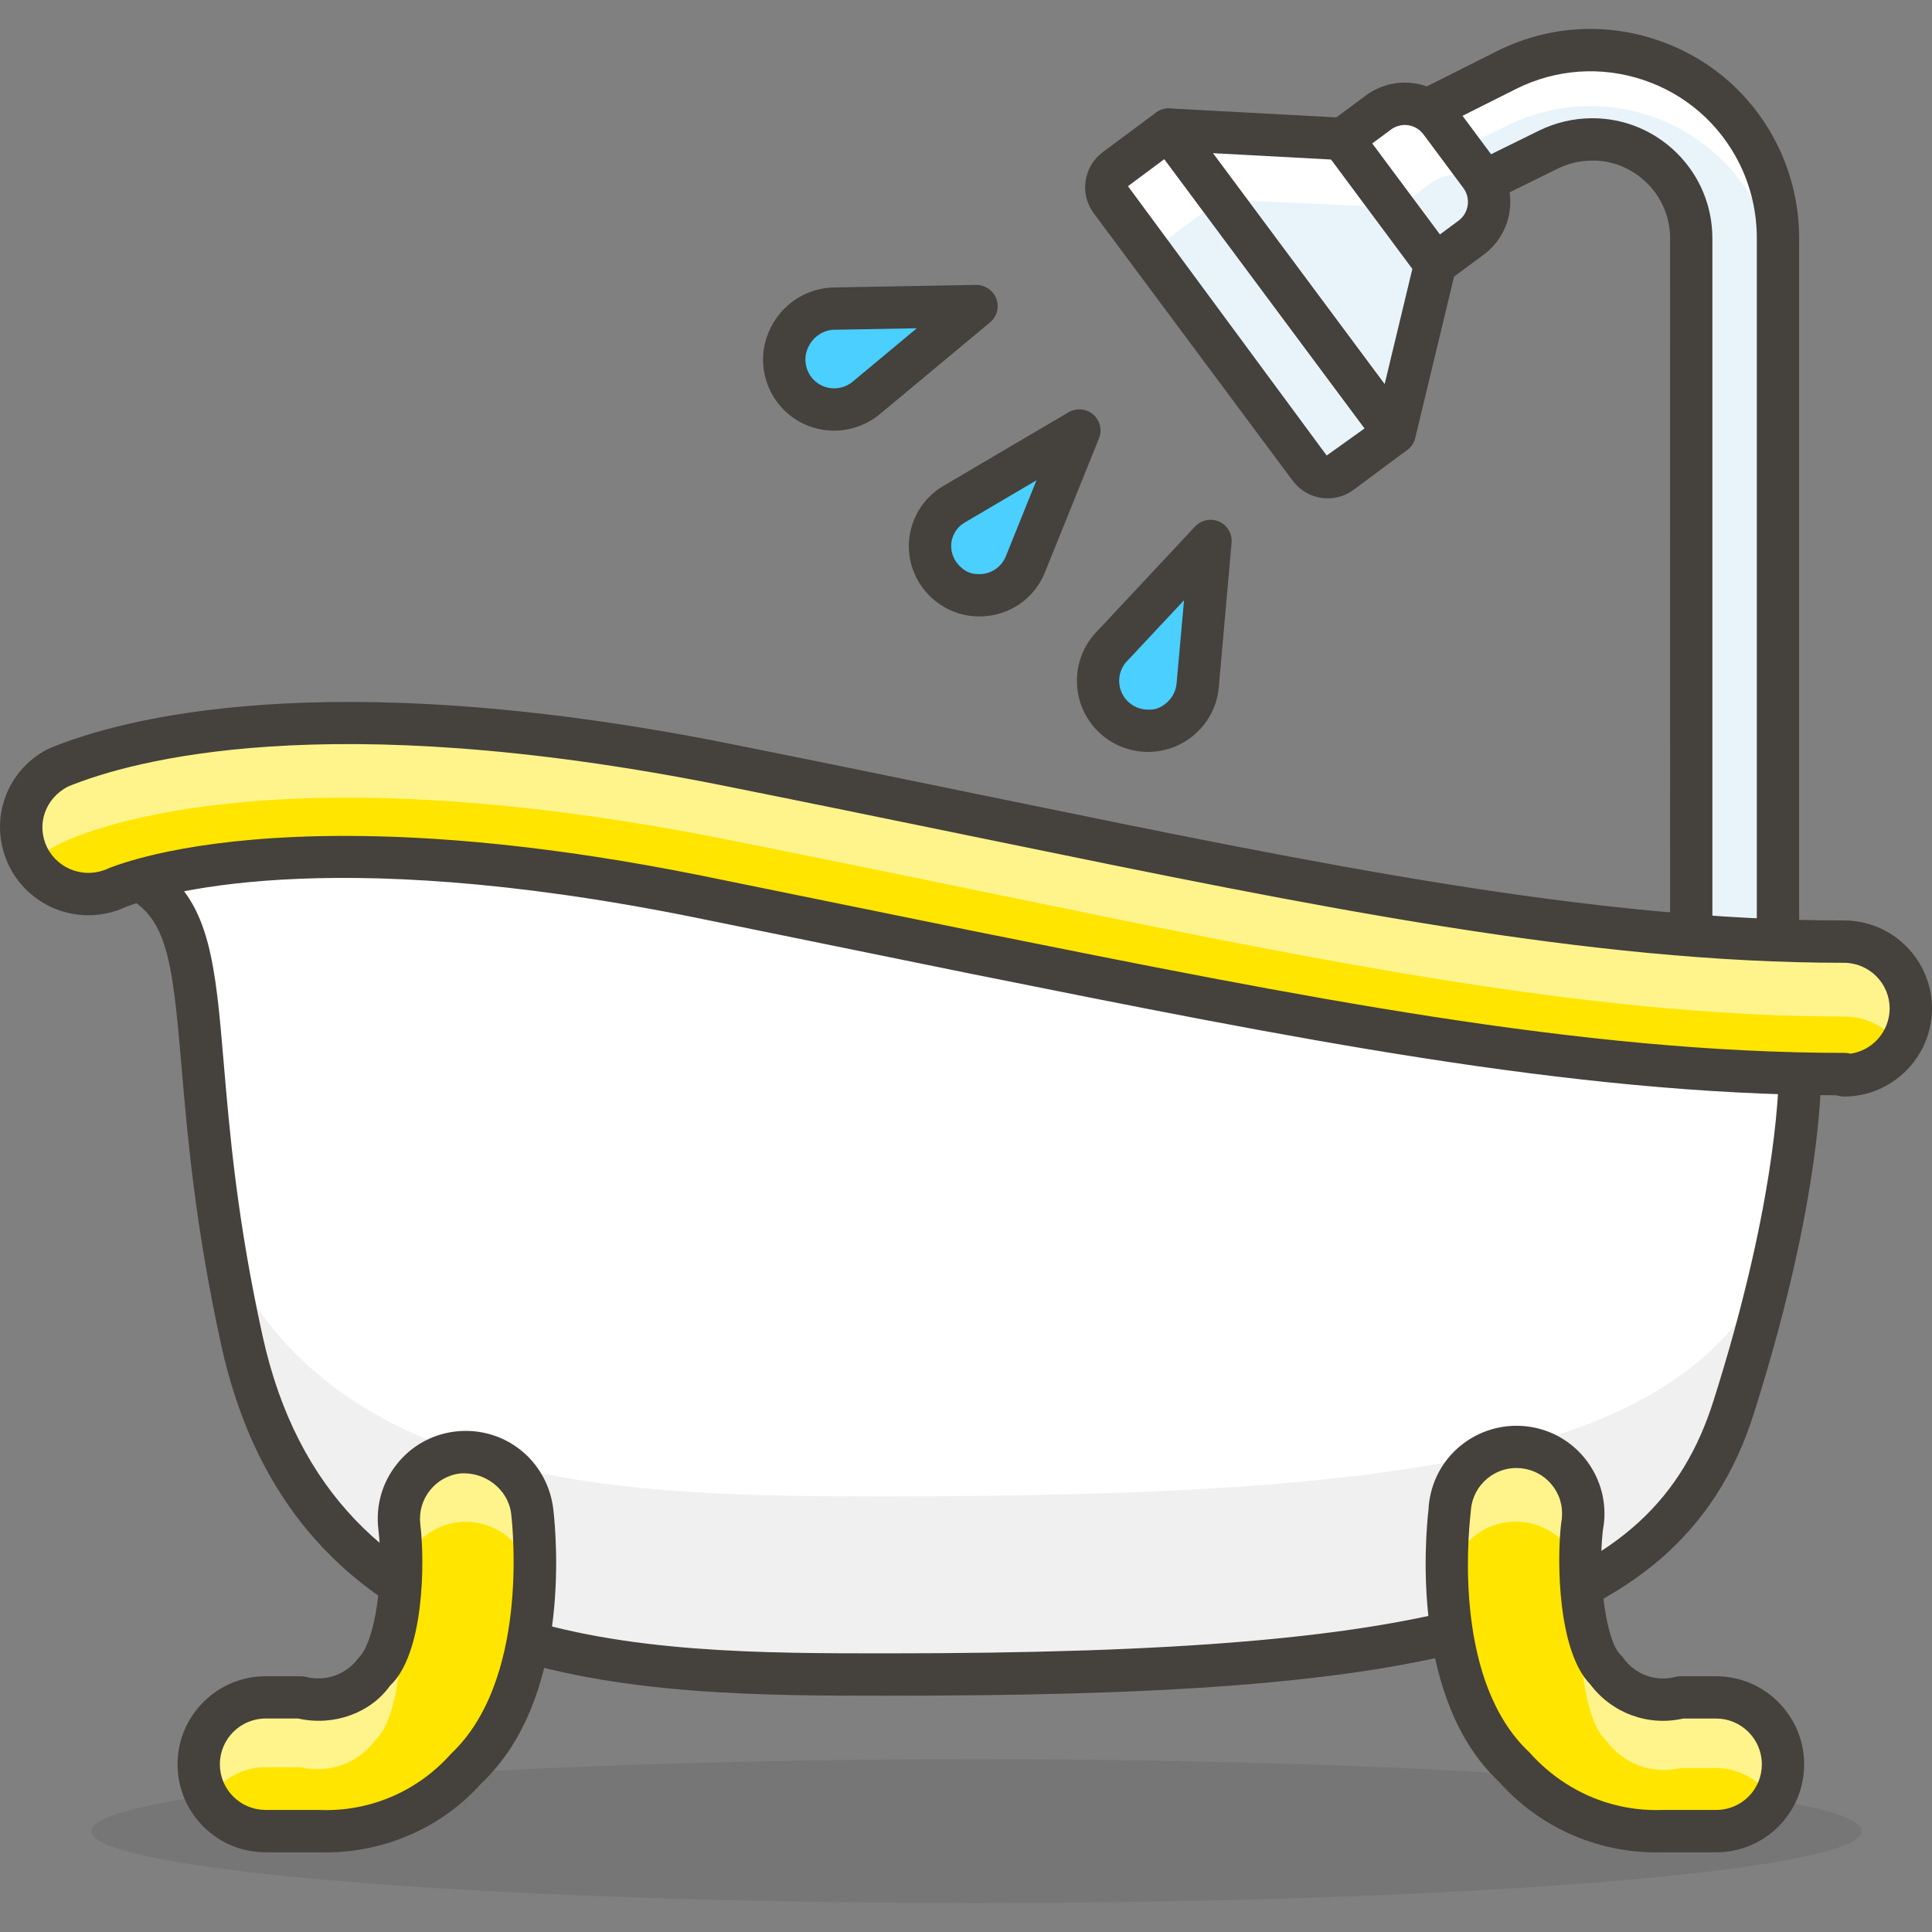 <?xml version="1.0" encoding="iso-8859-1"?>
<!-- Generator: Adobe Illustrator 21.0.0, SVG Export Plug-In . SVG Version: 6.00 Build 0)  -->
<svg xmlns="http://www.w3.org/2000/svg" xmlns:xlink="http://www.w3.org/1999/xlink" version="1.1" id="Capa_1" x="0px" y="0px" viewBox="0 0 45.657 45.657" style="enable-background:new 0 0 45.657 45.657;" xml:space="preserve" width="512" height="512">
<rect x="0" y="0" width="45.657" height="45.657" fill="#808080" stroke="none"/>
<g>
	<path id="_Path__629_" style="fill:#E8F4FA;" d="M40.967,23.273c-0.552,0.001-1.001-0.446-1.001-0.999c0-0.017,0-0.034,0.001-0.051   v-16.6c-0.006-1.292-1.059-2.335-2.351-2.329c-0.353,0.002-0.702,0.083-1.019,0.239l-2.52,1.24c-0.519,0.26-1.15,0.049-1.41-0.47   s-0.049-1.15,0.47-1.41l2.47-1.24c2.189-1.094,4.849-0.206,5.943,1.983c0.313,0.626,0.473,1.317,0.467,2.017v16.6   c0.012,0.552-0.426,1.009-0.979,1.021C41.015,23.275,40.991,23.274,40.967,23.273z"/>
	<path id="_Path_2_621_" style="fill:#FFFFFF;" d="M39.917,1.853c-1.303-0.817-2.937-0.893-4.31-0.2l-2.47,1.24   C32.631,3.114,32.4,3.703,32.62,4.21c0.014,0.032,0.03,0.063,0.047,0.094c0.034,0.054,0.075,0.105,0.12,0.15   c0.093-0.122,0.213-0.221,0.35-0.29l2.47-1.19c2.189-1.094,4.849-0.206,5.943,1.983c0.313,0.626,0.473,1.317,0.467,2.017v-1.35   C42.022,4.087,41.226,2.658,39.917,1.853z"/>
	<path style="fill:#45413C;" d="M41.042,23.774c-0.016,0-0.047-0.001-0.073-0.001l0,0c-0.001,0-0.002,0-0.003,0   c-0.4,0-0.776-0.155-1.06-0.438s-0.439-0.659-0.439-1.06l0.001-16.651c-0.002-0.489-0.195-0.95-0.545-1.296   c-0.349-0.346-0.83-0.545-1.304-0.533c-0.275,0.001-0.553,0.066-0.802,0.188l-2.52,1.24c-0.368,0.184-0.788,0.213-1.182,0.082   c-0.393-0.131-0.711-0.407-0.896-0.778c-0.186-0.37-0.216-0.791-0.085-1.184c0.132-0.393,0.407-0.711,0.778-0.897l2.469-1.239   c1.18-0.59,2.518-0.684,3.765-0.267c1.25,0.417,2.262,1.295,2.851,2.473c0.347,0.694,0.526,1.471,0.52,2.246v16.596   c0.009,0.39-0.14,0.77-0.417,1.059s-0.65,0.453-1.051,0.462C41.047,23.774,41.045,23.774,41.042,23.774z M40.967,23.273h0.01   H40.967z M40.967,22.773c0.014,0,0.026,0.001,0.04,0.002c0.154-0.004,0.278-0.059,0.371-0.155c0.092-0.096,0.142-0.223,0.139-0.356   V5.653c0.005-0.622-0.138-1.241-0.414-1.794c-0.47-0.938-1.276-1.639-2.272-1.971c-0.993-0.331-2.061-0.257-3,0.212L33.362,3.34   c-0.133,0.066-0.23,0.179-0.277,0.319s-0.036,0.289,0.03,0.421c0.065,0.132,0.179,0.229,0.318,0.276   c0.137,0.045,0.289,0.035,0.42-0.03l2.523-1.242c0.385-0.188,0.813-0.288,1.237-0.29c0.005,0,0.01,0,0.015,0   c0.753,0,1.462,0.292,1.998,0.822c0.539,0.534,0.837,1.246,0.841,2.004v16.603c-0.001,0.185,0.051,0.31,0.146,0.404   c0.094,0.094,0.22,0.146,0.353,0.146H40.967L40.967,22.773z"/>
	
		<ellipse id="_Ellipse__608_" style="opacity:0.15;fill:#45413C;enable-background:new    ;" cx="23.077" cy="43.273" rx="20.92" ry="1.7"/>
	<path id="_Path_4_613_" style="fill:#FFFFFF;" d="M42.537,24.853c0,0,0.2,2.83-1.57,8.41c-1.62,5.11-7,6.31-20,6.31   c-6.22,0-13.54-0.13-15.25-7.89c-1.54-7-0.35-9.89-2.62-11c0,0,0.59-2.11,6.3-2.11s18.95,4.7,24.74,4.7   S42.537,24.853,42.537,24.853z"/>
	<g id="_Group__530_">
		<path id="_Path_5_602_" style="fill:#F0F0F0;" d="M20.867,35.363c-5.94,0-12.8-0.12-15.5-5.66c0.11,0.63,0.23,1.28,0.38,2    c1.71,7.76,9,7.89,15.25,7.89c12.94,0,18.35-1.2,20-6.31c0.41-1.3,0.71-2.45,0.94-3.45C39.857,34.283,33.987,35.363,20.867,35.363    z"/>
	</g>
	<path style="fill:#45413C;" d="M20.967,40.073c-5.872,0-13.913,0-15.738-8.282c-0.619-2.814-0.805-5.008-0.941-6.609   c-0.221-2.604-0.351-3.531-1.411-4.049c-0.217-0.106-0.327-0.352-0.262-0.584c0.071-0.253,0.863-2.475,6.781-2.475   c2.906,0,7.523,1.143,12.411,2.352c4.664,1.154,9.486,2.348,12.33,2.348c5.862,0,8.548,1.585,8.659,1.652   c0.139,0.084,0.229,0.23,0.24,0.393c0.008,0.119,0.186,2.99-1.593,8.597C39.649,39.077,33.411,40.073,20.967,40.073z M3.794,20.518   c1.175,0.853,1.299,2.315,1.491,4.578c0.141,1.662,0.316,3.729,0.921,6.479c1.652,7.497,8.921,7.497,14.762,7.497   c13.514,0,18.075-1.393,19.523-5.961c1.409-4.443,1.549-7.128,1.553-7.952c-0.751-0.358-3.304-1.387-7.906-1.387   c-2.966,0-7.849-1.208-12.57-2.377c-4.615-1.142-9.386-2.323-12.17-2.323C5.626,19.073,4.257,20.011,3.794,20.518z"/>
	<path id="_Path_7_542_" style="fill:#FFE500;" d="M43.597,25.383c-6.48,0-13.32-1.41-21.24-3l-5.88-1.2   c-9.78-1.97-13.67-0.21-13.7-0.21c-0.782,0.37-1.717,0.051-2.11-0.72c-0.381-0.769-0.079-1.701,0.68-2.1   c0.47-0.18,4.88-2.25,15.73-0.1c2,0.4,4,0.81,5.9,1.2c7.75,1.59,14.44,3,20.6,3c0.873,0,1.58,0.708,1.579,1.581   c0,0.872-0.707,1.579-1.579,1.579L43.597,25.383z"/>
	<path style="fill:#FFF48C;" d="M0.767,20.463c0.148-0.21,0.348-0.379,0.58-0.49c0.47-0.25,4.88-2.3,15.75-0.15   c2,0.4,4,0.81,5.9,1.2c7.75,1.6,14.44,3,20.6,3c0.526-0.001,1.018,0.262,1.31,0.7c0.168-0.263,0.258-0.568,0.26-0.88   c0.006-0.867-0.693-1.574-1.56-1.58c-0.003,0-0.007,0-0.01,0c-6.16,0-12.85-1.38-20.6-3c-1.89-0.39-3.86-0.8-5.9-1.2   c-10.87-2.16-15.28-0.09-15.75,0.13c-0.759,0.399-1.061,1.331-0.68,2.1L0.767,20.463z"/>
	<path style="fill:#45413C;" d="M43.577,25.914c-0.06,0-0.118-0.011-0.173-0.03c-6.296-0.027-12.886-1.351-20.504-2.881l-6.523-1.33   C7.606,19.907,3.681,21.16,2.983,21.43c-0.004,0.002-0.009,0.003-0.013,0.005c-1.029,0.472-2.232,0.057-2.748-0.955   c-0.508-1.025-0.115-2.24,0.893-2.77c0.015-0.008,0.104-0.044,0.119-0.051c1.617-0.658,6.406-1.987,15.941-0.097   c2.002,0.4,4.002,0.811,5.903,1.201l0.654,0.134c7.464,1.532,13.91,2.855,19.845,2.855c1.146,0,2.08,0.934,2.08,2.08   C45.656,24.979,44.722,25.913,43.577,25.914C43.577,25.914,43.577,25.914,43.577,25.914z M8.152,19.754   c2.128,0,4.907,0.23,8.423,0.938l6.521,1.329c7.644,1.535,14.246,2.861,20.5,2.861c0.047,0,0.092,0.007,0.136,0.019   c0.521-0.076,0.923-0.527,0.924-1.069c0-0.595-0.484-1.079-1.08-1.079c-6.036,0-12.528-1.333-20.046-2.876l-0.654-0.134   c-1.899-0.39-3.898-0.8-5.897-1.2c-9.269-1.836-13.835-0.582-15.368,0.043c-0.554,0.285-0.758,0.915-0.496,1.445   c0.27,0.529,0.909,0.746,1.448,0.49c0.018-0.008,0.036-0.015,0.054-0.021C3.089,20.318,4.824,19.754,8.152,19.754z"/>
	<path id="_Path_9_482_" style="fill:#FFE500;" d="M7.527,43.273h-1.25c-0.873,0-1.58-0.707-1.581-1.579   c0-0.873,0.707-1.58,1.579-1.581c0,0,0.001,0,0.001,0h0.83c0.665,0.168,1.366-0.085,1.77-0.64c0.56-0.52,0.69-2.34,0.56-3.4   c-0.1-0.867,0.523-1.65,1.389-1.75c0,0,0,0,0.001,0c0.864-0.088,1.641,0.529,1.75,1.39c0.08,0.69,0.38,4.25-1.54,6.06   C10.149,42.772,8.862,43.322,7.527,43.273z"/>
	<path id="_Path_10_445_" style="fill:#FFE500;" d="M39.307,43.273h1.25c0.873,0,1.58-0.708,1.579-1.581   c0-0.872-0.707-1.579-1.579-1.579h-0.84c-0.662,0.17-1.361-0.085-1.76-0.64c-0.56-0.52-0.69-2.34-0.57-3.4   c0.166-0.857-0.394-1.686-1.25-1.852s-1.686,0.394-1.852,1.25c-0.015,0.08-0.025,0.16-0.028,0.242c-0.08,0.69-0.39,4.25,1.54,6.06   C36.685,42.772,37.972,43.322,39.307,43.273z"/>
	<g id="_Group_2_349_">
		<path id="_Path_11_412_" style="fill:#FFF48C;" d="M9.477,37.213c0.137-0.66,0.68-1.16,1.35-1.24    c0.869-0.094,1.651,0.532,1.75,1.4c0,0.09,0,0.23,0,0.4c0.059-0.685,0.059-1.375,0-2.06c-0.109-0.861-0.886-1.478-1.75-1.39    c-0.867,0.099-1.489,0.882-1.39,1.749c0,0,0,0,0,0.001C9.477,36.452,9.49,36.833,9.477,37.213z"/>
		<path id="_Path_12_382_" style="fill:#FFF48C;" d="M6.277,41.763h0.83c0.667,0.16,1.365-0.096,1.77-0.65    c0.56-0.52,0.69-2.34,0.56-3.39l0,0c-0.007,0.626-0.202,1.236-0.56,1.75c-0.409,0.567-1.125,0.822-1.8,0.64h-0.83    c-0.853,0.016-1.539,0.707-1.55,1.56c0,0.294,0.083,0.582,0.24,0.83C5.227,42.042,5.733,41.763,6.277,41.763z"/>
	</g>
	<g id="_Group_3_276_">
		<path id="_Path_13_361_" style="fill:#FFF48C;" d="M37.387,37.743c-0.12,1,0,2.87,0.57,3.39c0.401,0.552,1.096,0.809,1.76,0.65    h0.84c0.541,0.003,1.043,0.282,1.33,0.74c0.157-0.248,0.24-0.536,0.24-0.83c0.006-0.867-0.693-1.574-1.56-1.58    c-0.003,0-0.007,0-0.01,0h-0.84c-0.662,0.17-1.361-0.085-1.76-0.64c-0.364-0.516-0.562-1.129-0.57-1.76L37.387,37.743z"/>
		<path id="_Path_14_331_" style="fill:#FFF48C;" d="M34.257,37.373c0.086-0.863,0.856-1.492,1.719-1.406    c0.683,0.068,1.243,0.573,1.381,1.246c-0.031-0.379-0.031-0.761,0-1.14c0.166-0.857-0.394-1.686-1.25-1.852    s-1.686,0.394-1.852,1.25c-0.015,0.08-0.025,0.16-0.028,0.242c-0.06,0.685-0.06,1.375,0,2.06    C34.237,37.603,34.247,37.463,34.257,37.373z"/>
	</g>
	<path style="fill:#45413C;" d="M7.693,43.776c-0.058,0-0.117-0.001-0.175-0.003H6.277c-0.001,0-0.001,0-0.002,0   c-0.554,0-1.076-0.216-1.469-0.608c-0.393-0.393-0.609-0.915-0.61-1.471c0-1.146,0.933-2.08,2.079-2.081h0.832   c0.042,0,0.083,0.005,0.123,0.016c0.469,0.117,0.958-0.058,1.243-0.449c0.399-0.384,0.607-1.912,0.468-3.046   c-0.064-0.556,0.091-1.1,0.438-1.534c0.346-0.436,0.84-0.709,1.392-0.772c1.155-0.125,2.158,0.683,2.303,1.823   c0.086,0.741,0.406,4.509-1.693,6.487C10.461,43.174,9.116,43.776,7.693,43.776z M6.277,42.773h1.25c0.006,0,0.012,0,0.018,0   c1.196,0.049,2.327-0.441,3.118-1.332c1.819-1.717,1.463-5.271,1.417-5.67c-0.074-0.581-0.621-0.995-1.203-0.951   c-0.281,0.032-0.538,0.175-0.717,0.401c-0.18,0.226-0.26,0.508-0.228,0.795c0.113,0.923,0.087,3.078-0.717,3.823   c-0.452,0.637-1.321,0.963-2.168,0.773H6.277c-0.596,0.001-1.081,0.485-1.081,1.081c0,0.288,0.113,0.56,0.317,0.764   c0.204,0.203,0.474,0.315,0.762,0.315C6.276,42.773,6.276,42.773,6.277,42.773z"/>
	<path style="fill:#45413C;" d="M39.141,43.776c-1.422,0-2.769-0.603-3.718-1.671c-2.068-1.937-1.748-5.712-1.663-6.449   c0.001-0.068,0.013-0.176,0.034-0.28c0.105-0.544,0.417-1.016,0.878-1.327c0.462-0.311,1.02-0.42,1.56-0.318   c0.546,0.106,1.018,0.418,1.328,0.878c0.311,0.461,0.424,1.015,0.318,1.56c-0.126,1.124,0.082,2.627,0.419,2.938   c0.024,0.023,0.047,0.049,0.066,0.076c0.28,0.39,0.761,0.567,1.229,0.446c0.04-0.011,0.082-0.016,0.124-0.016h0.84   c1.146,0.001,2.079,0.935,2.079,2.08c0.001,0.555-0.215,1.077-0.607,1.471c-0.394,0.393-0.916,0.609-1.472,0.609h-1.241   C39.257,43.775,39.2,43.776,39.141,43.776z M35.835,34.692c-0.214,0-0.422,0.063-0.604,0.186c-0.238,0.161-0.4,0.406-0.455,0.689   c-0.011,0.056-0.017,0.11-0.019,0.164c-0.079,0.693-0.369,4.036,1.382,5.677c0.823,0.924,1.959,1.407,3.149,1.365   c0.007,0,0.013,0,0.019,0h1.25c0.289,0,0.56-0.112,0.764-0.316s0.315-0.475,0.315-0.763c0-0.596-0.484-1.08-1.08-1.081h-0.78   c-0.827,0.188-1.685-0.127-2.197-0.811c-0.756-0.77-0.792-2.871-0.688-3.786c0.062-0.321,0.003-0.609-0.159-0.849   c-0.161-0.238-0.406-0.4-0.688-0.455C35.973,34.699,35.903,34.692,35.835,34.692z"/>
	<path id="_Rectangle__221_" style="fill:#E8F4FA;" d="M34.041,2.877l0.943,1.268c0.346,0.465,0.249,1.123-0.216,1.469l-0.843,0.627   l0,0l-2.196-2.953l0,0l0.843-0.627C33.037,2.315,33.695,2.412,34.041,2.877z"/>
	<polygon id="_Path_17_266_" style="fill:#E8F4FA;" points="31.717,3.283 27.627,3.063 32.957,10.233 33.917,6.243  "/>
	<path id="_Rectangle_2_202_" style="fill:#E8F4FA;" d="M27.617,3.062l5.335,7.173l0,0l-1.26,0.937   c-0.235,0.175-0.567,0.126-0.742-0.109l-4.703-6.323c-0.175-0.235-0.126-0.567,0.109-0.742l0,0L27.617,3.062L27.617,3.062z"/>
	<path id="_Path_18_230_" style="fill:#FFFFFF;" d="M32.957,4.973l0.87-0.66c0.361-0.251,0.839-0.251,1.2,0   c-0.015-0.038-0.031-0.074-0.05-0.11l-0.9-1.33c-0.348-0.464-1.006-0.558-1.47-0.21c0,0,0,0,0,0l-0.85,0.62L32.957,4.973z"/>
	<polygon id="_Path_19_208_" style="fill:#FFFFFF;" points="28.847,4.713 32.927,4.903 31.717,3.283 27.627,3.063  "/>
	<path id="_Path_20_182_" style="fill:#FFFFFF;" d="M27.497,6.413c-0.169-0.257-0.113-0.601,0.13-0.79l1.22-0.91l-1.23-1.65   l-1.26,0.91c-0.232,0.17-0.282,0.495-0.112,0.727c0.001,0.001,0.002,0.002,0.002,0.003L27.497,6.413z"/>
	<path style="fill:#45413C;" d="M33.925,6.741c-0.152,0-0.303-0.07-0.401-0.202l-2.196-2.953c-0.165-0.222-0.118-0.535,0.103-0.7   l0.843-0.627c0.333-0.247,0.745-0.348,1.15-0.29c0.41,0.06,0.771,0.276,1.019,0.608l0.943,1.268   c0.51,0.686,0.366,1.659-0.318,2.168l-0.844,0.627C34.134,6.709,34.03,6.741,33.925,6.741z M32.428,3.391l1.6,2.15l0.442-0.328   c0.242-0.181,0.293-0.526,0.112-0.77l-0.943-1.268l0,0c-0.088-0.118-0.216-0.194-0.361-0.216c-0.139-0.021-0.289,0.015-0.407,0.103   L32.428,3.391z"/>
	<path style="fill:#45413C;" d="M32.958,10.733c-0.156,0-0.306-0.073-0.401-0.202l-5.33-7.17c-0.115-0.156-0.131-0.364-0.039-0.535   c0.091-0.171,0.26-0.275,0.468-0.263l4.09,0.22c0.148,0.008,0.285,0.082,0.374,0.201l2.2,2.96c0.088,0.119,0.119,0.271,0.085,0.416   l-0.96,3.99c-0.046,0.188-0.196,0.334-0.386,0.373C33.024,10.73,32.991,10.733,32.958,10.733z M28.665,3.62l4.057,5.458   l0.655-2.724L31.456,3.77L28.665,3.62z"/>
	<path style="fill:#45413C;" d="M31.379,11.777c-0.051,0-0.102-0.003-0.152-0.011c-0.271-0.04-0.513-0.184-0.677-0.404l-4.703-6.323   c-0.164-0.221-0.232-0.492-0.192-0.765c0.04-0.272,0.184-0.513,0.405-0.677l1.259-0.937c0.106-0.079,0.246-0.112,0.371-0.093   c0.132,0.019,0.25,0.09,0.329,0.196l5.335,7.173c0.165,0.222,0.118,0.535-0.103,0.7l-1.26,0.937   C31.811,11.707,31.598,11.777,31.379,11.777z M27.514,3.762L26.656,4.4l4.696,6.365l0.895-0.64L27.514,3.762z"/>
	<g>
		<path style="fill:#4ACFFF;" d="M22.567,11.903c-0.363,0.202-0.588,0.585-0.59,1c0.003,0.646,0.529,1.168,1.175,1.165    c0.48-0.002,0.91-0.297,1.085-0.745l1.27-3.15L22.567,11.903z"/>
		<path style="fill:#45413C;" d="M23.147,14.568c-0.443,0-0.86-0.171-1.175-0.484c-0.317-0.314-0.493-0.732-0.495-1.178    c0.002-0.597,0.324-1.145,0.84-1.436l2.936-1.728c0.187-0.107,0.418-0.086,0.58,0.052c0.162,0.14,0.218,0.367,0.138,0.566    l-1.271,3.15c-0.248,0.637-0.855,1.055-1.546,1.058C23.152,14.568,23.15,14.568,23.147,14.568z M24.494,11.35l-1.673,0.985    c-0.003,0.002-0.007,0.004-0.01,0.006c-0.205,0.114-0.332,0.33-0.333,0.565c0.001,0.175,0.071,0.342,0.198,0.468    c0.127,0.126,0.255,0.198,0.475,0.194c0.273-0.001,0.522-0.172,0.621-0.426L24.494,11.35z M22.567,11.903h0.01H22.567z"/>
	</g>
	<g>
		<path style="fill:#4ACFFF;" d="M18.657,7.973c-0.29,0.583-0.053,1.292,0.531,1.582c0.41,0.204,0.901,0.152,1.259-0.132l2.63-2.19    l-3.39,0.06C19.245,7.315,18.85,7.575,18.657,7.973z"/>
		<path style="fill:#45413C;" d="M19.71,10.177c-0.255,0-0.51-0.058-0.745-0.174c-0.401-0.2-0.701-0.544-0.844-0.97    c-0.143-0.425-0.111-0.88,0.088-1.281c0.274-0.562,0.831-0.928,1.454-0.958l3.405-0.061c0.203-0.002,0.403,0.127,0.478,0.326    c0.074,0.199,0.014,0.423-0.149,0.559l-2.63,2.19C20.459,10.052,20.085,10.177,19.71,10.177z M21.666,7.758l-1.97,0.035    c-0.244,0.012-0.475,0.165-0.589,0.398c0,0.001-0.001,0.002-0.002,0.004c-0.081,0.163-0.094,0.347-0.036,0.52    c0.058,0.172,0.179,0.312,0.342,0.392c0.234,0.117,0.519,0.086,0.726-0.076L21.666,7.758z M18.657,7.973h0.01H18.657z"/>
	</g>
	<g>
		<path style="fill:#4ACFFF;" d="M26.307,15.243c-0.467,0.454-0.478,1.201-0.024,1.669c0.454,0.467,1.201,0.478,1.669,0.024    c0.21-0.204,0.337-0.48,0.355-0.773l0.3-3.38L26.307,15.243z"/>
		<path style="fill:#45413C;" d="M27.13,17.769c-0.438,0-0.877-0.17-1.205-0.509c-0.313-0.321-0.481-0.746-0.475-1.195    c0.006-0.444,0.184-0.86,0.5-1.171l2.292-2.452c0.146-0.156,0.377-0.201,0.569-0.115c0.194,0.087,0.313,0.288,0.294,0.5l-0.3,3.38    c-0.025,0.405-0.205,0.795-0.505,1.087C27.974,17.611,27.551,17.769,27.13,17.769z M27.981,14.185l-1.309,1.399    c-0.006,0.006-0.011,0.012-0.017,0.018c-0.131,0.126-0.204,0.296-0.207,0.478c-0.002,0.182,0.066,0.354,0.192,0.483    c0.127,0.131,0.297,0.204,0.479,0.207c0.196,0.015,0.354-0.066,0.483-0.192c0.121-0.118,0.194-0.276,0.205-0.446L27.981,14.185z     M26.307,15.243h0.01H26.307z"/>
	</g>
</g>















</svg>
